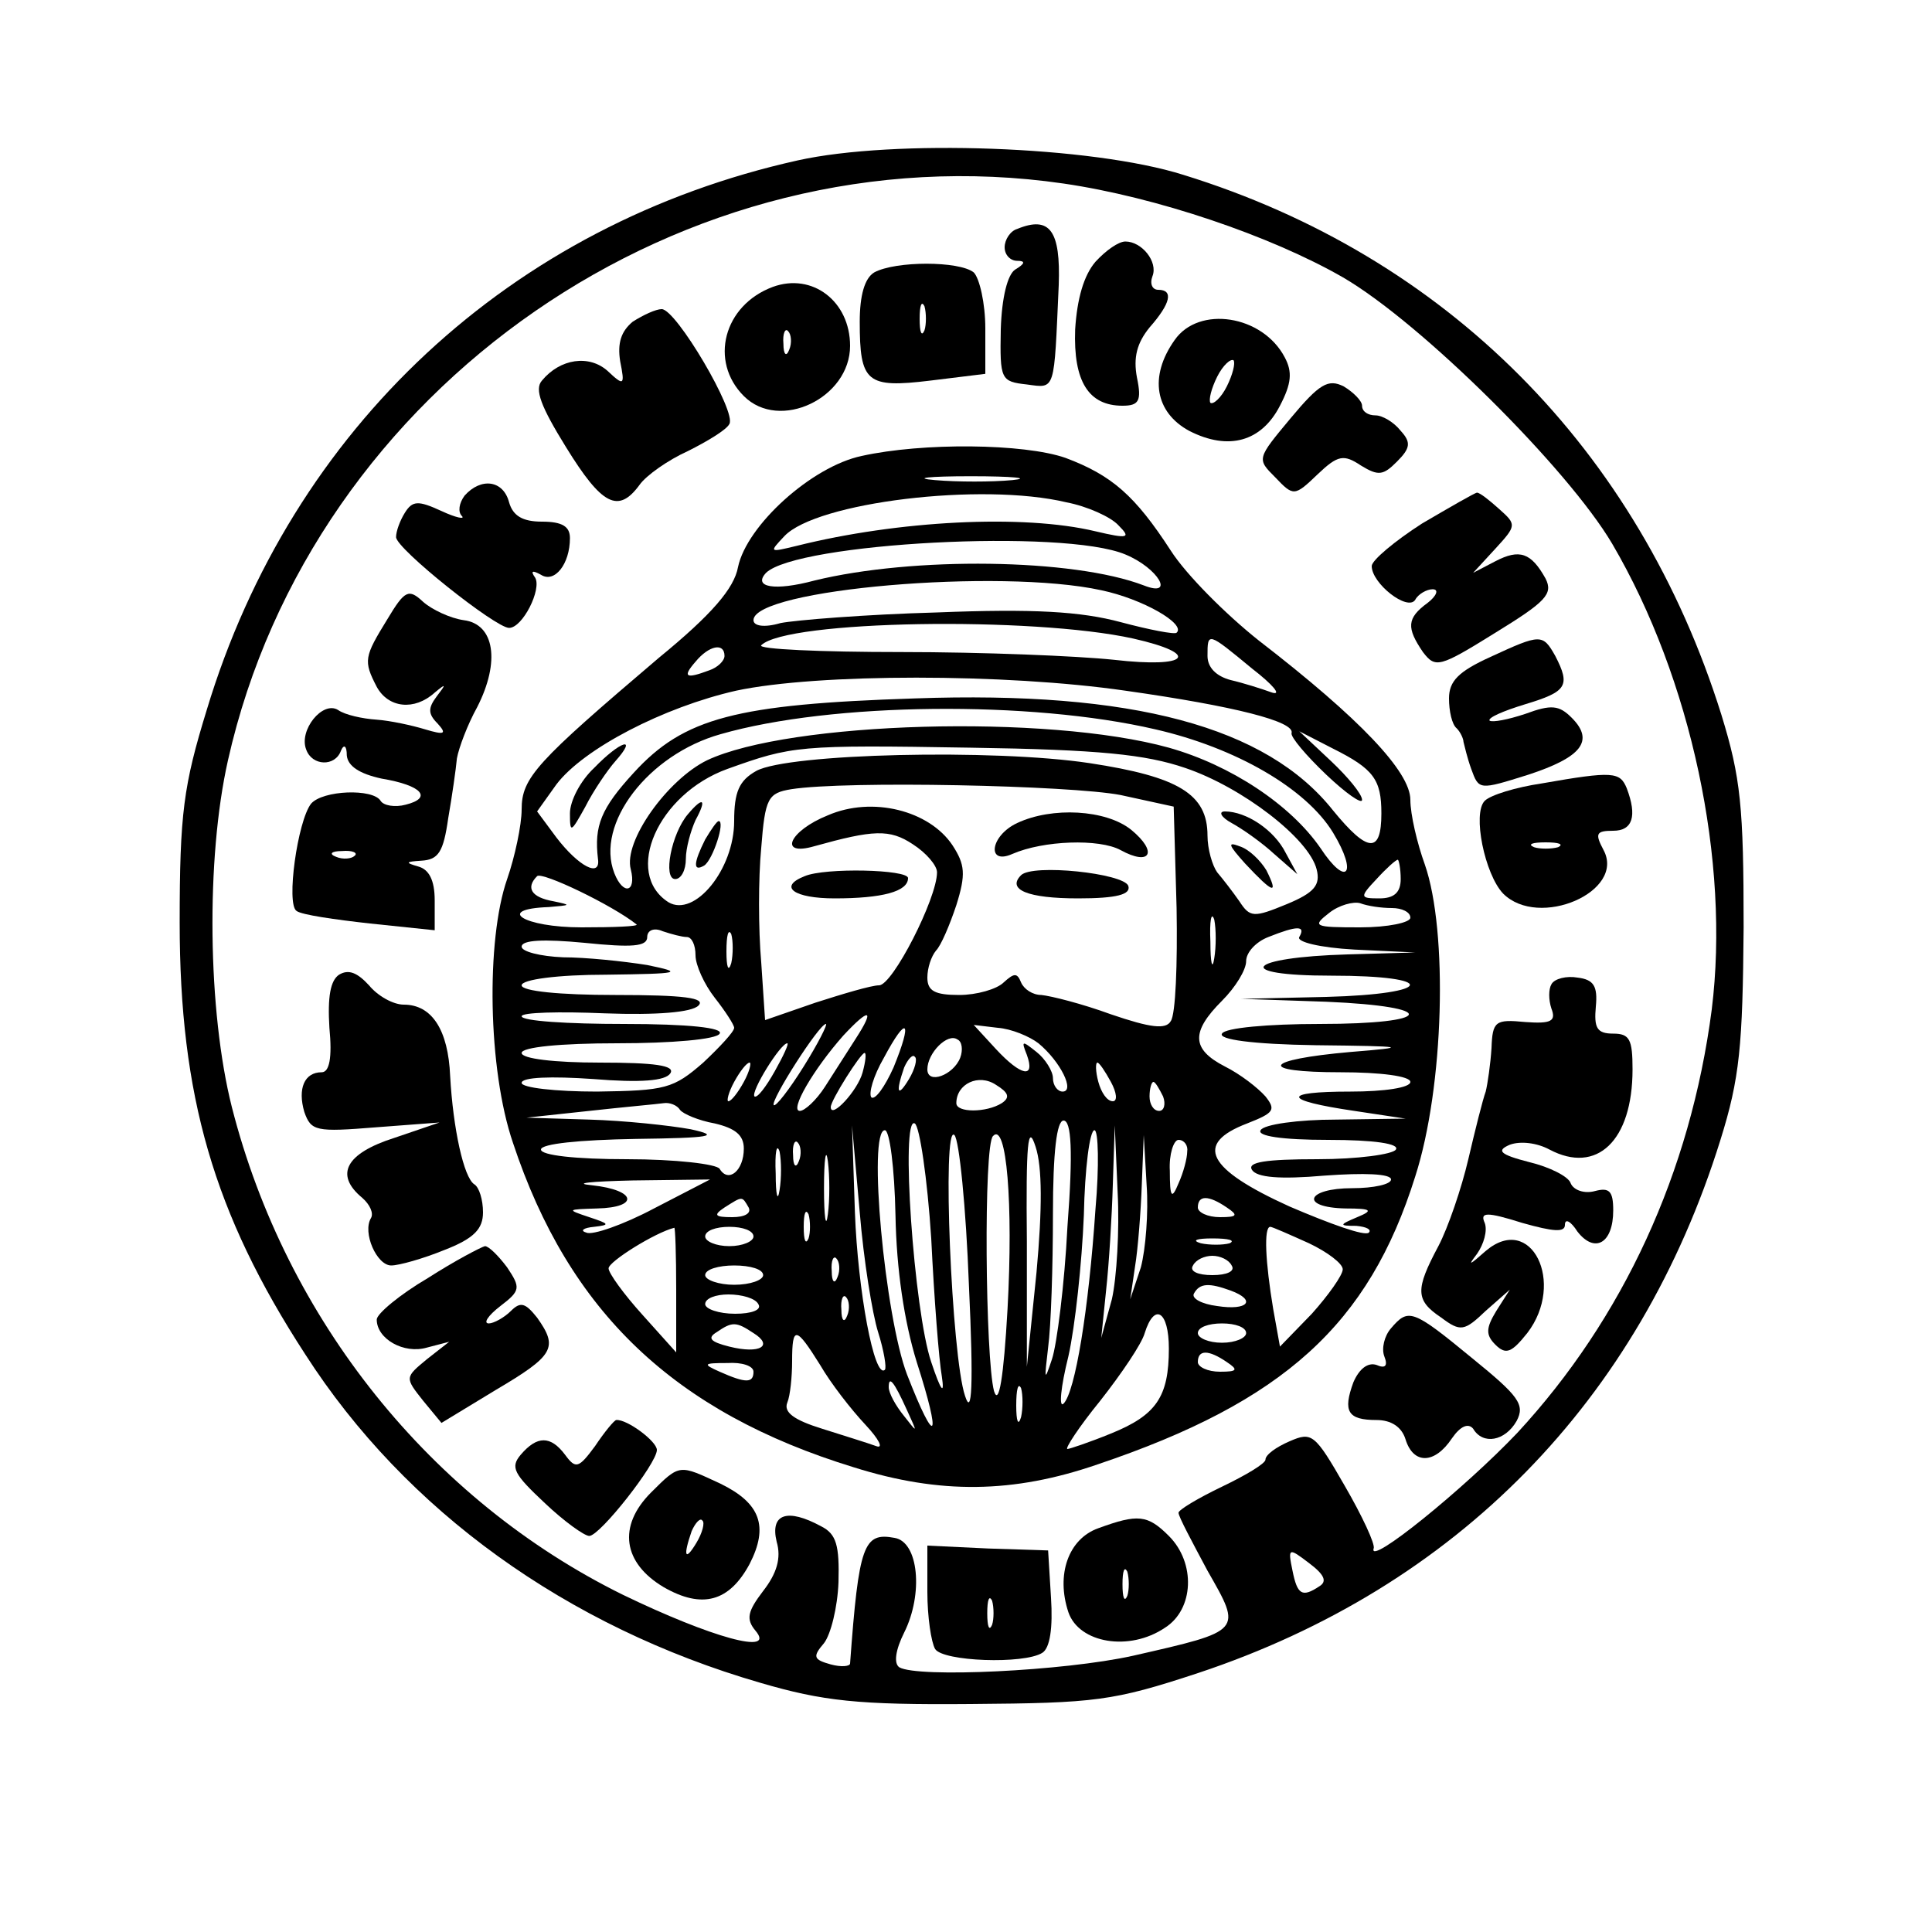 <?xml version="1.0" standalone="no"?>
<!DOCTYPE svg PUBLIC "-//W3C//DTD SVG 20010904//EN"
 "http://www.w3.org/TR/2001/REC-SVG-20010904/DTD/svg10.dtd">
<svg version="1.0" xmlns="http://www.w3.org/2000/svg"
 width="200pt" height="200pt" viewBox="0 0 200 200"
 preserveAspectRatio="xMidYMid meet">
<g transform="translate(0,200) scale(0.1,-0.1)"
fill="#000000">
<path d="M826 1834 c-297 -66 -524 -277 -612 -569 -24 -78 -28 -107 -28 -220
0 -179 35 -301 130 -447 104 -162 271 -282 471 -340 65 -19 101 -23 218 -22
129 1 147 3 235 32 268 89 457 282 541 552 20 64 23 97 24 220 0 125 -3 155
-23 220 -86 275 -285 475 -557 559 -95 30 -300 37 -399 15z m275 -24 c96 -14
214 -54 289 -97 81 -47 233 -198 279 -276 82 -140 122 -329 103 -482 -22 -169
-92 -320 -201 -438 -55 -58 -155 -139 -149 -120 2 4 -12 34 -30 65 -31 54 -34
56 -57 46 -14 -6 -25 -14 -25 -19 0 -4 -20 -16 -45 -28 -25 -12 -45 -24 -45
-27 0 -4 14 -30 30 -60 36 -63 37 -62 -77 -88 -72 -16 -223 -23 -242 -12 -6 4
-4 18 5 36 20 40 15 94 -10 98 -32 6 -37 -7 -46 -130 0 -3 -9 -4 -20 -1 -18 5
-19 8 -7 22 7 9 14 37 15 63 1 38 -2 50 -18 58 -35 19 -53 13 -46 -16 5 -17 0
-33 -14 -51 -16 -21 -18 -29 -8 -41 22 -26 -46 -7 -137 37 -199 98 -349 285
-405 505 -25 99 -27 257 -4 359 87 387 473 654 865 597z m265 -1452 c-18 -12
-23 -9 -28 16 -5 24 -4 24 17 8 16 -12 19 -19 11 -24z"/>
<path d="M1053 1763 c-7 -2 -13 -11 -13 -19 0 -8 6 -14 13 -14 9 0 8 -3 -2 -9
-8 -5 -14 -29 -15 -62 -1 -52 0 -54 27 -57 30 -4 28 -8 33 103 2 56 -9 72 -43
58z"/>
<path d="M1134 1729 c-12 -14 -19 -38 -21 -70 -2 -54 14 -79 49 -79 17 0 20 5
15 29 -4 21 0 36 13 52 22 25 25 39 9 39 -6 0 -9 6 -6 14 6 15 -11 36 -28 36
-7 0 -20 -9 -31 -21z"/>
<path d="M905 1718 c-10 -6 -15 -24 -15 -51 0 -63 7 -69 73 -61 l57 7 0 47 c0
26 -6 52 -12 58 -15 12 -81 12 -103 0z m52 -60 c-3 -7 -5 -2 -5 12 0 14 2 19
5 13 2 -7 2 -19 0 -25z"/>
<path d="M800 1703 c-51 -19 -66 -77 -30 -113 37 -37 110 -2 110 52 0 46 -39
76 -80 61z m17 -65 c-3 -8 -6 -5 -6 6 -1 11 2 17 5 13 3 -3 4 -12 1 -19z"/>
<path d="M655 1667 c-12 -10 -16 -22 -13 -41 5 -25 4 -26 -13 -10 -19 17 -49
13 -68 -10 -8 -9 -1 -27 25 -69 37 -60 54 -69 76 -39 7 10 30 26 50 35 20 10
40 22 43 28 8 12 -55 119 -70 119 -6 0 -19 -6 -30 -13z"/>
<path d="M1216 1648 c-27 -38 -20 -75 15 -94 41 -21 75 -11 94 26 12 23 13 35
5 50 -23 44 -89 54 -114 18z m54 -48 c-6 -12 -14 -19 -17 -17 -2 3 1 15 7 27
6 12 14 19 17 17 2 -3 -1 -15 -7 -27z"/>
<path d="M1336 1567 c-35 -42 -35 -42 -16 -61 19 -20 20 -20 44 3 21 20 27 21
45 9 18 -11 23 -10 37 4 14 14 15 20 4 32 -7 9 -19 16 -26 16 -8 0 -14 4 -14
10 0 5 -9 14 -19 20 -16 8 -25 3 -55 -33z"/>
<path d="M892 1528 c-52 -11 -119 -72 -128 -115 -4 -22 -27 -49 -82 -94 -127
-108 -142 -124 -142 -157 0 -16 -7 -49 -15 -72 -22 -63 -20 -197 6 -273 58
-175 167 -279 353 -336 89 -28 165 -27 252 3 193 65 281 145 329 298 30 93 34
254 10 323 -8 22 -15 52 -15 67 0 29 -52 84 -157 165 -34 27 -75 68 -91 93
-37 57 -61 78 -109 96 -43 15 -148 16 -211 2z m156 -25 c-21 -2 -57 -2 -80 0
-24 2 -7 4 37 4 44 0 63 -2 43 -4z m56 -23 c21 -4 46 -15 54 -24 13 -13 10
-14 -24 -6 -75 18 -205 11 -309 -15 -29 -7 -29 -7 -13 10 33 35 204 56 292 35z
m61 -54 c34 -14 52 -45 19 -32 -73 28 -239 30 -341 5 -41 -11 -64 -7 -50 8 32
31 308 46 372 19z m-25 -37 c43 -9 88 -35 78 -44 -2 -2 -28 3 -58 11 -41 11
-90 14 -190 10 -74 -2 -147 -8 -162 -11 -17 -5 -28 -3 -28 3 0 32 255 54 360
31z m33 -50 c71 -16 58 -31 -20 -22 -38 4 -136 8 -220 8 -84 0 -149 3 -145 7
26 26 281 30 385 7z m123 -31 c22 -17 31 -28 21 -25 -11 4 -30 10 -43 13 -15
4 -24 13 -24 25 0 25 0 25 46 -13z m-546 13 c0 -5 -7 -12 -16 -15 -24 -9 -28
-7 -14 9 14 17 30 20 30 6z m415 -36 c113 -16 176 -32 172 -44 -1 -4 15 -23
36 -43 20 -19 37 -31 37 -26 0 6 -15 24 -32 40 l-33 31 35 -18 c42 -21 50 -32
50 -67 0 -42 -14 -41 -50 3 -69 87 -208 124 -433 116 -185 -6 -239 -20 -291
-77 -34 -37 -41 -55 -37 -89 3 -20 -20 -8 -43 22 l-20 27 20 28 c28 37 111 80
186 97 84 18 279 18 403 0z m31 -40 c83 -19 156 -61 184 -107 26 -43 14 -57
-13 -16 -31 45 -93 86 -157 104 -126 35 -393 27 -478 -13 -41 -20 -87 -84 -79
-113 6 -24 -8 -27 -17 -4 -20 51 35 123 110 144 115 33 321 35 450 5z m31 -40
c59 -20 128 -73 136 -105 4 -16 -2 -24 -31 -36 -34 -14 -38 -14 -49 3 -7 10
-17 23 -23 30 -5 7 -10 24 -10 38 0 43 -30 61 -122 75 -99 15 -312 10 -345 -8
-18 -10 -23 -22 -23 -52 0 -50 -41 -100 -68 -84 -47 30 -11 112 61 138 67 24
73 25 252 22 133 -2 181 -7 222 -21z m-67 -28 l55 -12 3 -105 c1 -58 -1 -110
-6 -117 -5 -9 -21 -7 -62 7 -30 11 -62 19 -72 20 -9 0 -18 6 -21 13 -4 10 -7
10 -18 0 -7 -7 -28 -13 -46 -13 -25 0 -33 4 -33 18 0 10 4 22 9 28 5 5 14 26
21 47 10 32 9 42 -4 62 -24 36 -83 51 -129 31 -40 -16 -52 -43 -14 -32 61 17
78 18 102 2 14 -9 25 -22 25 -29 0 -27 -46 -117 -60 -117 -8 0 -38 -9 -66 -18
l-52 -18 -4 60 c-3 34 -3 87 0 118 4 52 7 57 31 61 57 9 289 4 341 -6z m290
-87 c0 -14 -7 -20 -22 -20 -20 0 -21 1 -3 20 10 11 20 20 22 20 1 0 3 -9 3
-20z m-791 -47 c2 -2 -23 -3 -57 -3 -60 0 -90 19 -34 21 23 2 24 2 5 6 -23 4
-29 14 -17 26 5 5 78 -30 103 -50z m782 17 c10 0 19 -4 19 -10 0 -5 -23 -10
-52 -10 -48 0 -50 1 -32 15 10 8 25 12 32 10 8 -3 22 -5 33 -5z m-184 -52 c-2
-13 -4 -5 -4 17 -1 22 1 32 4 23 2 -10 2 -28 0 -40z m-546 22 c5 0 9 -8 9 -19
0 -10 9 -30 20 -44 11 -14 20 -28 20 -31 0 -4 -15 -20 -32 -36 -31 -27 -39
-29 -110 -30 -43 0 -78 4 -78 9 0 6 31 7 74 4 49 -4 75 -2 80 6 5 8 -16 11
-73 11 -47 0 -81 4 -81 10 0 6 40 10 99 10 56 0 103 4 106 10 4 6 -32 10 -99
10 -58 0 -106 3 -106 8 0 4 39 5 86 3 54 -2 90 1 97 8 8 8 -15 11 -86 11 -58
0 -97 4 -97 10 0 6 37 11 88 11 76 1 81 2 42 10 -25 4 -64 8 -87 8 -24 1 -43
6 -43 11 0 7 23 8 65 4 49 -5 65 -4 65 6 0 7 7 10 16 6 9 -3 20 -6 25 -6z m46
-27 c-3 -10 -5 -4 -5 12 0 17 2 24 5 18 2 -7 2 -21 0 -30z m588 27 c-3 -5 21
-11 57 -13 l63 -3 -70 -2 c-105 -3 -120 -22 -17 -22 112 0 107 -19 -5 -22
l-88 -2 88 -3 c118 -5 112 -23 -7 -23 -53 0 -98 -4 -101 -10 -4 -6 31 -11 97
-12 95 -1 98 -2 36 -7 -91 -8 -97 -21 -10 -21 41 0 72 -4 72 -10 0 -6 -27 -10
-62 -10 -72 0 -71 -9 4 -20 l53 -8 -72 -1 c-39 0 -75 -5 -78 -11 -4 -6 22 -10
70 -10 48 0 74 -4 70 -10 -3 -5 -40 -10 -81 -10 -54 0 -73 -3 -68 -11 5 -8 29
-10 75 -6 41 3 69 2 69 -4 0 -5 -18 -9 -40 -9 -48 0 -55 -20 -7 -21 27 0 29
-2 12 -9 -19 -8 -19 -9 -1 -9 11 -1 16 -4 13 -7 -4 -4 -40 9 -82 27 -86 39
-99 65 -44 86 28 11 30 14 19 28 -8 9 -26 23 -42 31 -35 18 -35 36 -3 68 14
14 25 32 25 41 0 9 10 20 23 25 30 12 39 12 32 0z m-459 -105 c-9 -14 -23 -36
-32 -50 -9 -14 -21 -25 -26 -25 -11 0 14 43 45 78 27 29 33 28 13 -3z m-54
-29 c-15 -24 -29 -42 -31 -40 -4 4 47 84 54 84 2 0 -8 -20 -23 -44z m93 -1
c-9 -20 -19 -34 -23 -31 -3 4 2 22 13 41 24 45 30 39 10 -10z m150 25 c23 -19
38 -50 25 -50 -5 0 -10 6 -10 14 0 7 -8 20 -17 27 -15 12 -16 12 -10 -3 9 -25
-6 -22 -32 6 l-23 25 25 -3 c14 -1 33 -9 42 -16z m-81 -15 c-7 -18 -34 -28
-34 -12 0 17 21 38 31 31 5 -2 6 -11 3 -19z m-192 -14 c-9 -16 -18 -28 -21
-26 -4 5 27 55 34 55 2 0 -4 -13 -13 -29z m91 -1 c-5 -19 -33 -49 -33 -36 0 7
31 56 35 56 2 0 1 -9 -2 -20z m48 -7 c-12 -20 -14 -14 -5 12 4 9 9 14 11 11 3
-2 0 -13 -6 -23z m-171 -3 c-6 -11 -13 -20 -16 -20 -2 0 0 9 6 20 6 11 13 20
16 20 2 0 0 -9 -6 -20z m380 0 c6 -11 7 -20 2 -20 -6 0 -12 9 -15 20 -3 11 -3
20 -1 20 2 0 8 -9 14 -20z m-113 -22 c-16 -10 -47 -10 -47 0 0 20 23 31 41 19
13 -8 15 -13 6 -19z m167 7 c3 -8 1 -15 -4 -15 -6 0 -10 7 -10 15 0 8 2 15 4
15 2 0 6 -7 10 -15z m-500 -14 c3 -4 19 -11 36 -14 21 -5 30 -12 30 -26 0 -23
-16 -36 -25 -21 -3 5 -46 10 -96 10 -53 0 -89 4 -89 10 0 6 40 10 98 11 78 1
89 3 57 10 -22 4 -69 9 -105 10 l-65 2 65 7 c36 4 70 7 77 8 6 1 14 -2 17 -7z
m260 -133 c3 -62 8 -126 11 -143 3 -20 -1 -15 -11 15 -18 53 -32 256 -17 247
5 -3 13 -57 17 -119z m109 -35 l-10 -98 0 130 c-1 102 1 123 9 98 7 -21 7 -64
1 -130z m32 47 c-3 -60 -11 -122 -16 -137 -8 -24 -8 -22 -4 12 3 22 5 84 5
138 0 65 4 97 11 97 8 0 10 -31 4 -110z m-196 -109 c6 -19 9 -37 7 -39 -11
-10 -28 82 -31 163 l-3 90 8 -90 c4 -49 13 -105 19 -124z m18 121 c1 -56 9
-110 22 -152 26 -81 20 -90 -10 -13 -23 60 -41 253 -23 253 5 0 10 -39 11 -88z
m76 -72 c5 -106 3 -137 -4 -115 -14 41 -24 283 -11 270 5 -5 12 -75 15 -155z
m40 -25 c-4 -71 -9 -101 -14 -85 -9 34 -11 255 -1 264 14 15 21 -70 15 -179z
m91 103 c-7 -104 -21 -189 -33 -201 -5 -5 -3 17 5 49 7 31 14 97 16 146 1 48
6 88 11 88 4 0 5 -37 1 -82z m17 -93 l-11 -40 5 49 c3 27 6 76 7 110 l2 61 3
-70 c2 -38 -1 -88 -6 -110z m-344 113 c-2 -13 -4 -5 -4 17 -1 22 1 32 4 23 2
-10 2 -28 0 -40z m20 30 c-3 -8 -6 -5 -6 6 -1 11 2 17 5 13 3 -3 4 -12 1 -19z
m30 -55 c-2 -16 -4 -3 -4 27 0 30 2 43 4 28 2 -16 2 -40 0 -55z m324 -55 l-11
-33 5 34 c3 18 6 57 7 85 l2 51 3 -52 c2 -28 -1 -66 -6 -85z m48 120 c0 -7 -4
-22 -9 -33 -7 -17 -9 -15 -9 13 -1 17 4 32 9 32 6 0 10 -6 9 -12z m-552 -59
c-32 -17 -64 -28 -70 -25 -7 2 -3 5 8 6 17 2 16 3 -5 10 -24 8 -23 8 8 9 44 1
41 19 -5 24 -21 2 -2 4 42 5 l80 1 -58 -30z m98 1 c3 -6 -4 -10 -17 -10 -18 0
-20 2 -8 10 19 12 18 12 25 0z m495 0 c12 -8 11 -10 -7 -10 -13 0 -23 5 -23
10 0 13 11 13 30 0z m-433 -32 c-3 -7 -5 -2 -5 12 0 14 2 19 5 13 2 -7 2 -19
0 -25z m-137 -53 l0 -65 -35 39 c-19 21 -35 43 -35 48 0 7 48 37 68 42 1 1 2
-28 2 -64z m80 55 c0 -5 -11 -10 -25 -10 -14 0 -25 5 -25 10 0 6 11 10 25 10
14 0 25 -4 25 -10z m575 -7 c19 -9 35 -21 35 -27 0 -6 -15 -27 -32 -46 l-33
-34 -7 39 c-8 48 -10 85 -3 85 2 0 20 -8 40 -17z m-82 0 c-7 -2 -21 -2 -30 0
-10 3 -4 5 12 5 17 0 24 -2 18 -5z m-406 -35 c-3 -8 -6 -5 -6 6 -1 11 2 17 5
13 3 -3 4 -12 1 -19z m408 12 c4 -6 -5 -10 -20 -10 -15 0 -24 4 -20 10 3 6 12
10 20 10 8 0 17 -4 20 -10z m-485 -10 c0 -5 -13 -10 -30 -10 -16 0 -30 5 -30
10 0 6 14 10 30 10 17 0 30 -4 30 -10z m484 -16 c27 -10 18 -21 -14 -16 -16 2
-27 8 -24 13 6 11 16 11 38 3z m-489 -14 c4 -6 -7 -10 -24 -10 -17 0 -31 5
-31 10 0 6 11 10 24 10 14 0 28 -4 31 -10z m92 -12 c-3 -8 -6 -5 -6 6 -1 11 2
17 5 13 3 -3 4 -12 1 -19z m333 -34 c0 -50 -13 -69 -60 -88 -22 -9 -43 -16
-45 -16 -3 0 12 23 34 50 22 28 43 59 46 70 10 32 25 23 25 -16z m-430 16 c21
-13 7 -22 -25 -14 -20 5 -23 9 -13 15 16 11 20 11 38 -1z m510 0 c0 -5 -11
-10 -25 -10 -14 0 -25 5 -25 10 0 6 11 10 25 10 14 0 25 -4 25 -10z m-441 -33
c11 -19 32 -46 47 -62 14 -15 19 -25 11 -22 -8 3 -34 11 -56 18 -29 9 -40 17
-36 27 3 7 5 27 5 43 0 37 4 36 29 -4z m421 3 c12 -8 11 -10 -7 -10 -13 0 -23
5 -23 10 0 13 11 13 30 0z m-490 -10 c0 -12 -8 -12 -35 0 -18 8 -17 9 8 9 15
1 27 -3 27 -9z m159 -40 c11 -24 11 -24 -3 -6 -9 11 -16 24 -16 30 0 12 5 7
19 -24z m118 -7 c-3 -10 -5 -4 -5 12 0 17 2 24 5 18 2 -7 2 -21 0 -30z"/>
<path d="M615 1205 c-14 -13 -25 -34 -25 -47 0 -21 1 -20 16 7 8 16 23 38 31
47 24 27 5 21 -22 -7z"/>
<path d="M712 1157 c-17 -20 -26 -67 -13 -67 6 0 11 9 11 21 0 11 5 29 10 40
12 22 8 25 -8 6z"/>
<path d="M1275 1148 c11 -6 31 -20 44 -32 l24 -21 -12 22 c-12 24 -41 43 -63
43 -7 0 -4 -6 7 -12z"/>
<path d="M730 1131 c-12 -24 -13 -34 -1 -27 9 6 22 46 15 46 -2 0 -8 -9 -14
-19z"/>
<path d="M1289 1106 c29 -31 35 -33 22 -7 -6 10 -18 22 -28 25 -13 5 -11 1 6
-18z"/>
<path d="M1053 1148 c-28 -13 -32 -44 -5 -32 32 14 90 16 112 4 31 -17 39 -2
11 21 -26 21 -82 24 -118 7z"/>
<path d="M833 1093 c-28 -11 -11 -23 31 -23 49 0 76 7 76 21 0 9 -86 11 -107
2z"/>
<path d="M1057 1094 c-15 -15 7 -24 59 -24 40 0 55 4 52 13 -5 13 -99 23 -111
11z"/>
<path d="M481 1487 c-6 -8 -7 -17 -3 -21 4 -4 -6 -2 -21 5 -24 11 -30 11 -38
-2 -5 -8 -9 -19 -9 -25 0 -12 103 -94 117 -94 14 0 34 40 27 52 -5 7 -3 8 6 3
14 -9 30 11 30 38 0 12 -8 17 -29 17 -20 0 -30 6 -34 20 -6 23 -29 26 -46 7z"/>
<path d="M1472 1458 c-28 -18 -52 -38 -52 -44 0 -18 37 -47 45 -35 3 6 12 11
18 11 7 0 4 -7 -5 -14 -22 -16 -22 -26 -5 -51 13 -17 17 -16 75 20 52 32 60
40 52 56 -15 27 -27 31 -52 18 l-23 -12 23 25 c22 24 22 25 4 41 -10 9 -20 17
-23 17 -2 0 -28 -15 -57 -32z"/>
<path d="M401 1359 c-24 -39 -25 -43 -11 -70 12 -22 39 -25 60 -6 12 10 12 9
2 -4 -9 -12 -9 -18 1 -28 10 -11 7 -12 -13 -6 -13 4 -36 9 -50 10 -15 1 -33 5
-40 10 -16 10 -41 -21 -33 -41 6 -17 30 -18 36 -1 3 7 6 5 6 -5 1 -11 13 -19
36 -24 42 -7 53 -20 25 -27 -11 -3 -23 -1 -26 4 -8 13 -60 11 -72 -3 -14 -18
-26 -104 -15 -111 5 -4 40 -9 76 -13 l67 -7 0 31 c0 21 -6 32 -17 35 -14 4
-13 5 3 6 18 1 23 9 28 44 4 23 8 51 9 62 2 11 11 35 21 53 24 47 18 86 -14
90 -14 2 -33 11 -42 19 -15 14 -19 12 -37 -18z m-34 -245 c-3 -3 -12 -4 -19
-1 -8 3 -5 6 6 6 11 1 17 -2 13 -5z"/>
<path d="M1543 1320 c-33 -15 -43 -25 -43 -43 0 -13 3 -27 8 -31 4 -4 7 -11 7
-14 1 -4 4 -17 8 -28 8 -22 8 -22 59 -6 55 18 69 35 45 59 -13 13 -21 14 -48
4 -18 -6 -34 -9 -37 -7 -2 3 14 10 37 17 43 13 47 19 31 50 -13 23 -15 23 -67
-1z"/>
<path d="M1596 1189 c-27 -4 -53 -12 -59 -18 -13 -13 0 -76 19 -96 37 -37 127
2 104 45 -9 17 -8 20 10 20 20 0 25 15 14 44 -7 17 -14 18 -88 5z m17 -66 c-7
-2 -19 -2 -25 0 -7 3 -2 5 12 5 14 0 19 -2 13 -5z"/>
<path d="M351 991 c-9 -6 -12 -23 -10 -55 3 -31 0 -46 -8 -46 -18 0 -25 -17
-18 -41 7 -20 12 -21 74 -16 l66 5 -47 -16 c-50 -16 -62 -38 -33 -62 8 -7 12
-16 9 -21 -9 -15 6 -49 21 -49 8 0 33 7 55 16 31 12 40 22 40 39 0 13 -4 26
-9 29 -11 7 -22 58 -25 112 -2 48 -19 74 -48 74 -11 0 -27 9 -36 20 -12 13
-21 17 -31 11z"/>
<path d="M1606 981 c-3 -5 -3 -16 0 -25 5 -13 0 -16 -27 -14 -31 3 -34 1 -35
-27 -1 -16 -4 -37 -6 -45 -3 -8 -11 -40 -18 -70 -7 -30 -21 -71 -31 -90 -24
-45 -24 -56 3 -74 20 -15 24 -14 46 7 l25 22 -14 -22 c-11 -18 -11 -25 -1 -35
11 -11 17 -8 33 12 40 52 4 125 -43 85 -17 -15 -19 -16 -9 -3 7 10 11 24 8 32
-5 11 1 12 39 0 32 -9 44 -10 44 -2 0 7 6 4 13 -7 18 -23 37 -12 37 22 0 20
-4 24 -19 20 -11 -3 -22 1 -25 8 -2 7 -22 17 -43 22 -31 8 -34 12 -20 18 11 4
28 2 41 -5 49 -26 86 9 86 83 0 31 -3 37 -20 37 -17 0 -20 6 -18 28 2 21 -2
28 -19 30 -11 2 -24 -1 -27 -7z"/>
<path d="M443 677 c-29 -17 -53 -37 -53 -43 0 -20 28 -36 52 -29 l23 6 -23
-18 c-23 -19 -23 -19 -4 -43 l19 -23 56 34 c61 36 65 44 43 75 -12 15 -17 17
-27 7 -7 -7 -18 -13 -23 -13 -6 0 -1 8 12 18 21 16 21 19 7 40 -9 12 -19 22
-23 22 -4 -1 -31 -15 -59 -33z"/>
<path d="M1440 625 c-7 -8 -10 -21 -7 -29 4 -10 1 -13 -8 -9 -9 3 -18 -4 -24
-18 -11 -30 -6 -39 24 -39 15 0 26 -7 30 -20 8 -26 30 -26 48 1 9 13 17 16 22
10 10 -17 33 -13 45 8 9 17 2 26 -46 65 -62 51 -66 52 -84 31z"/>
<path d="M616 503 c-17 -23 -20 -24 -31 -9 -15 20 -29 20 -46 0 -11 -13 -7
-20 25 -50 20 -19 41 -34 46 -34 11 0 70 75 70 89 0 9 -31 32 -42 31 -2 0 -12
-12 -22 -27z"/>
<path d="M674 455 c-35 -35 -29 -73 13 -98 40 -23 68 -15 89 24 20 39 11 63
-30 83 -43 20 -42 21 -72 -9z m47 -52 c-12 -20 -14 -14 -5 12 4 9 9 14 11 11
3 -2 0 -13 -6 -23z"/>
<path d="M1137 418 c-31 -11 -44 -48 -31 -87 11 -32 63 -41 100 -16 30 19 32
67 4 95 -22 22 -32 23 -73 8z m30 -70 c-3 -7 -5 -2 -5 12 0 14 2 19 5 13 2 -7
2 -19 0 -25z"/>
<path d="M960 352 c0 -26 4 -52 8 -59 8 -13 92 -16 111 -4 8 5 11 26 9 57 l-3
49 -62 2 -63 3 0 -48z m67 -34 c-3 -7 -5 -2 -5 12 0 14 2 19 5 13 2 -7 2 -19
0 -25z"/>
</g>
</svg>
